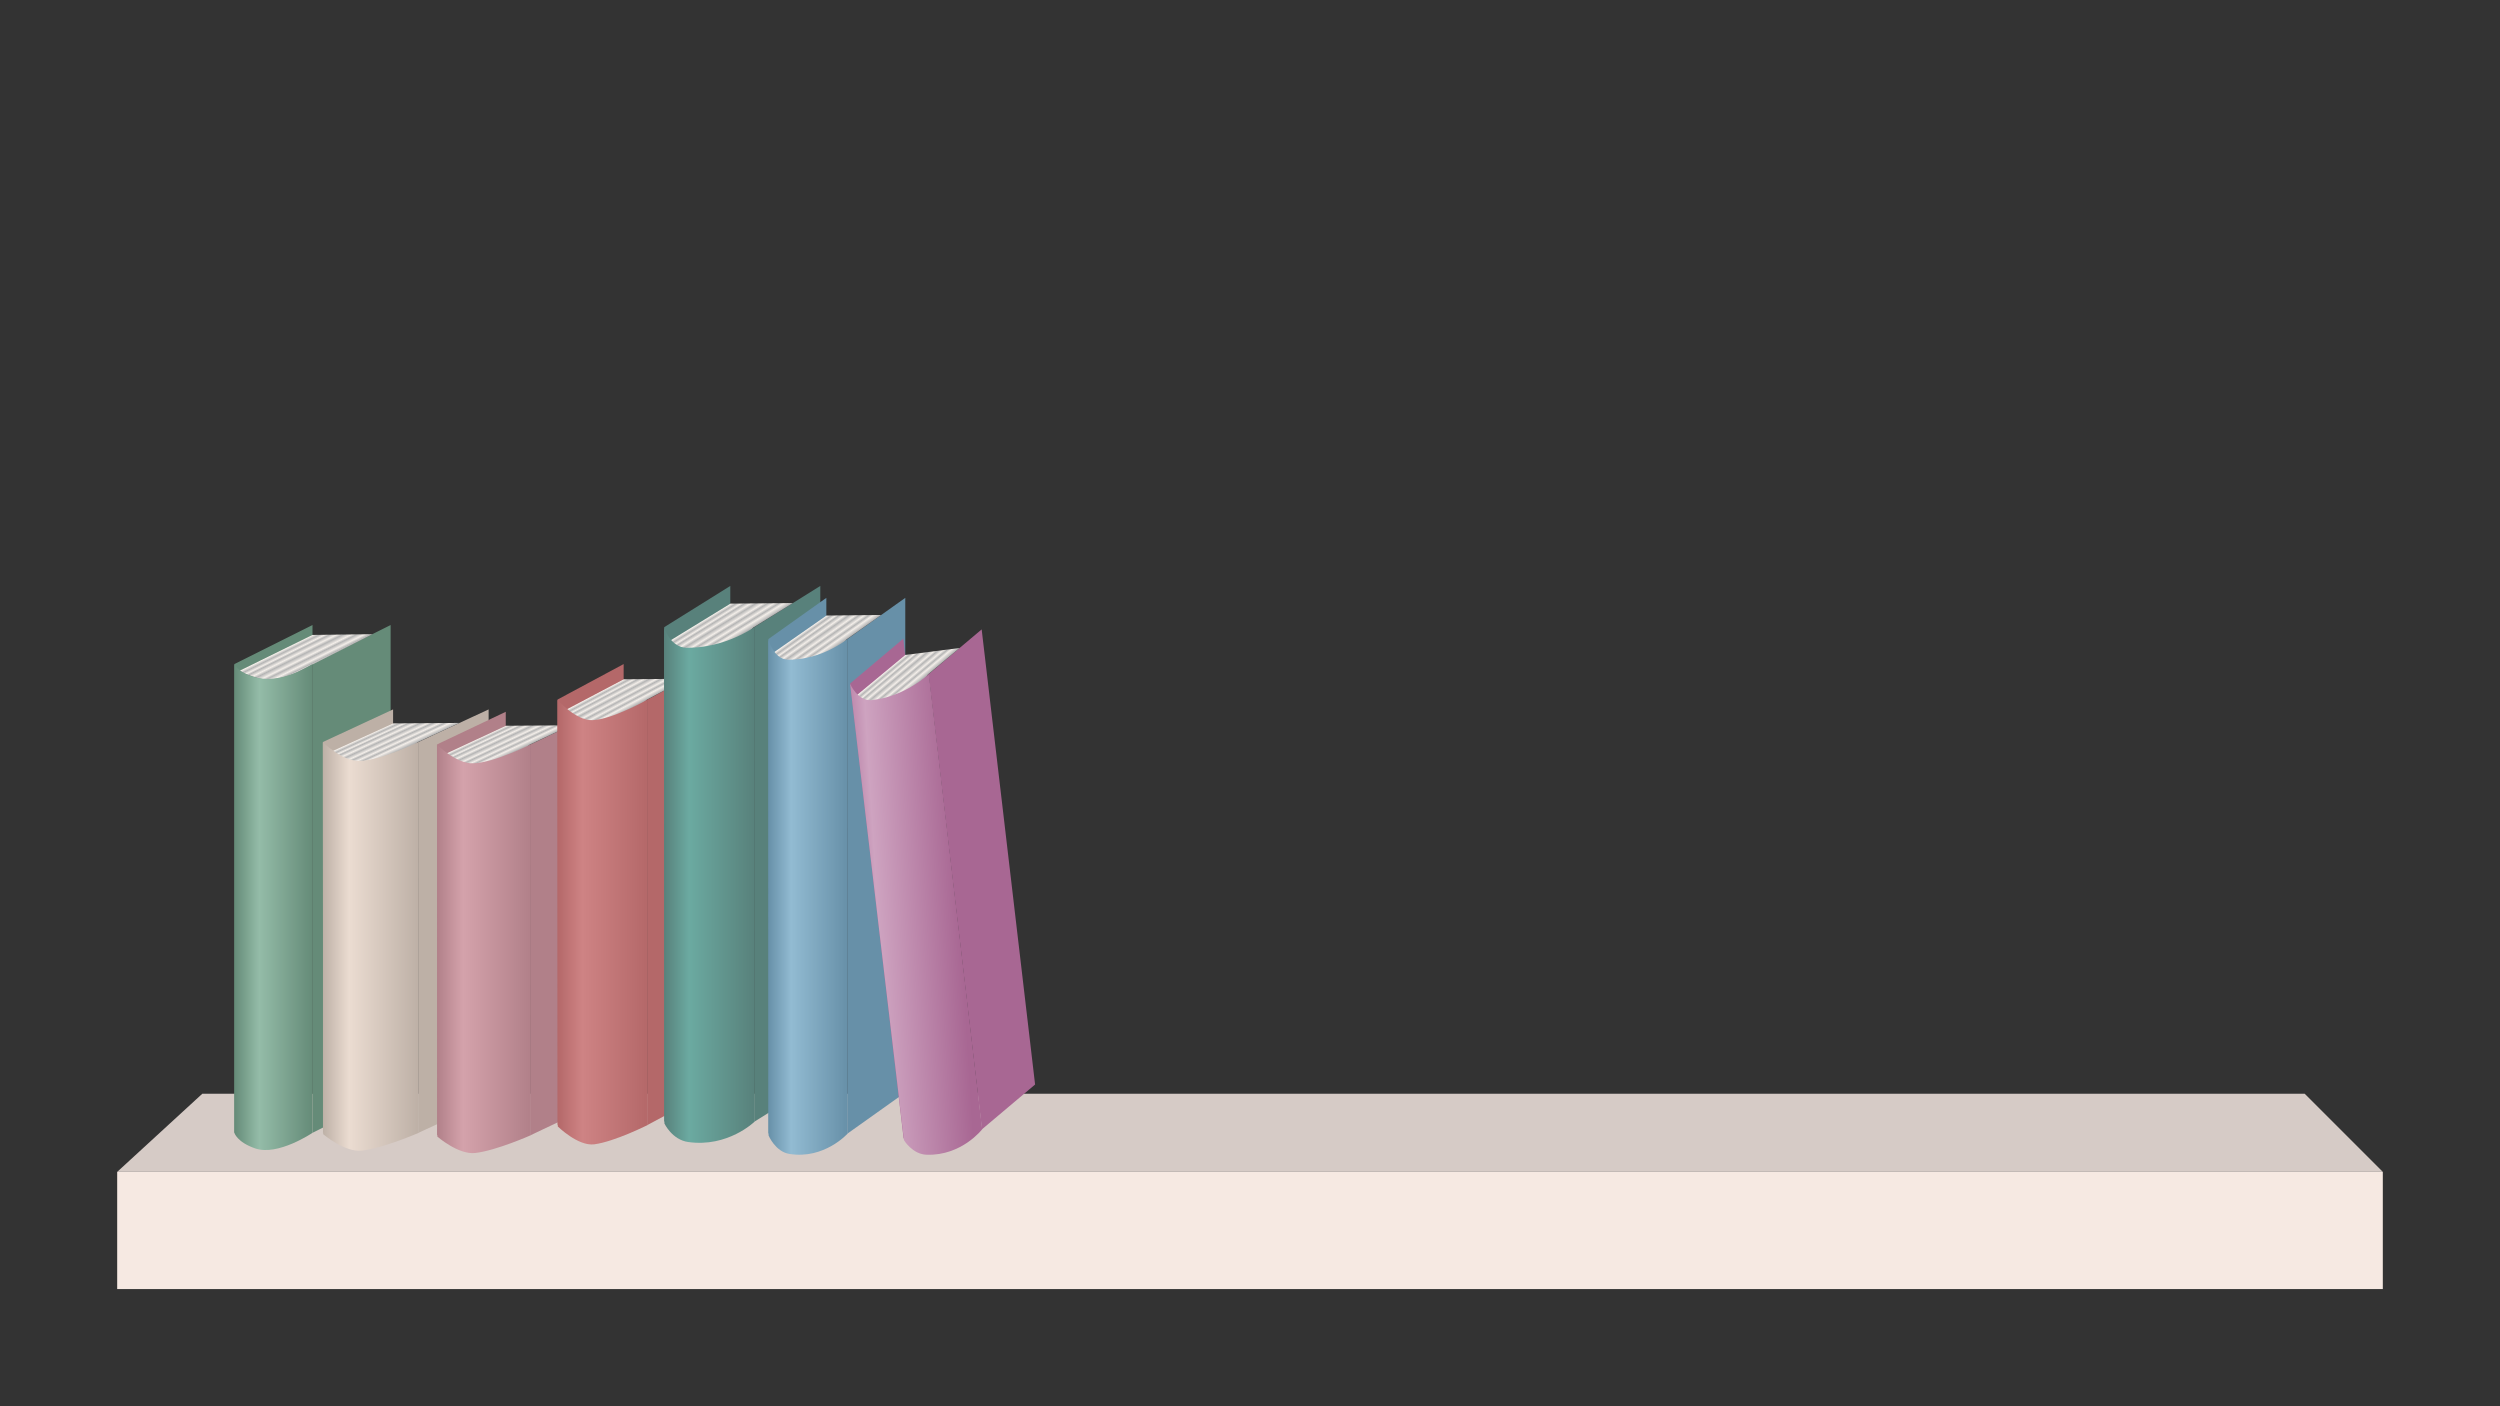 <?xml version="1.0" encoding="UTF-8" standalone="no"?>
<!DOCTYPE svg PUBLIC "-//W3C//DTD SVG 1.1//EN" "http://www.w3.org/Graphics/SVG/1.1/DTD/svg11.dtd">
<!-- Created with Vectornator (http://vectornator.io/) -->
<svg height="100%" stroke-miterlimit="10" style="fill-rule:nonzero;clip-rule:evenodd;stroke-linecap:round;stroke-linejoin:round;" version="1.1" viewBox="0 0 1280 720" width="100%" xml:space="preserve" xmlns="http://www.w3.org/2000/svg" xmlns:vectornator="http://vectornator.io" xmlns:xlink="http://www.w3.org/1999/xlink">
<rect x="0" y="0" width="1280" height="720" fill="#333333" stroke="none"/>
<defs>
<linearGradient gradientTransform="matrix(7.182 14.488 -14.488 7.182 157.134 326.698)" gradientUnits="userSpaceOnUse" id="LinearGradient" x1="0" x2="1" y1="0" y2="0">
<stop offset="0" stop-color="#f3eee9"/>
<stop offset="0.083" stop-color="#b5b5b5"/>
<stop offset="0.163" stop-color="#f3eee9"/>
<stop offset="0.225" stop-color="#b5b5b5"/>
<stop offset="0.323" stop-color="#f3eee9"/>
<stop offset="0.408" stop-color="#b5b5b5"/>
<stop offset="0.527" stop-color="#f3eee9"/>
<stop offset="0.6" stop-color="#b5b5b5"/>
<stop offset="0.704" stop-color="#f3eee9"/>
<stop offset="0.787" stop-color="#b5b5b5"/>
<stop offset="0.865" stop-color="#f3eee9"/>
<stop offset="1" stop-color="#b5b5b5"/>
</linearGradient>
<linearGradient gradientTransform="matrix(40 0 0 40 120 464.41)" gradientUnits="userSpaceOnUse" id="LinearGradient_2" x1="0" x2="1" y1="0" y2="0">
<stop offset="0" stop-color="#658b78"/>
<stop offset="0.319" stop-color="#94bca8"/>
<stop offset="1" stop-color="#658b78"/>
</linearGradient>
<linearGradient gradientTransform="matrix(35.9 0 0 40 214.275 471.609)" gradientUnits="userSpaceOnUse" id="LinearGradient_3" x1="0" x2="1" y1="0" y2="0">
<stop offset="0" stop-color="#bdb0a6"/>
<stop offset="0.269" stop-color="#bdb0a6"/>
<stop offset="0.277" stop-color="#bdb0a6"/>
<stop offset="1" stop-color="#bdb0a6"/>
</linearGradient>
<linearGradient gradientTransform="matrix(6.446 12.079 -13.003 5.988 198.802 371.711)" gradientUnits="userSpaceOnUse" id="LinearGradient_4" x1="0" x2="1" y1="0" y2="0">
<stop offset="0" stop-color="#f3eee9"/>
<stop offset="0.083" stop-color="#b5b5b5"/>
<stop offset="0.163" stop-color="#f3eee9"/>
<stop offset="0.225" stop-color="#b5b5b5"/>
<stop offset="0.323" stop-color="#f3eee9"/>
<stop offset="0.408" stop-color="#b5b5b5"/>
<stop offset="0.527" stop-color="#f3eee9"/>
<stop offset="0.6" stop-color="#b5b5b5"/>
<stop offset="0.704" stop-color="#f3eee9"/>
<stop offset="0.787" stop-color="#b5b5b5"/>
<stop offset="0.865" stop-color="#f3eee9"/>
<stop offset="1" stop-color="#b5b5b5"/>
</linearGradient>
<linearGradient gradientTransform="matrix(49.171 0 0 54.786 165.272 484.503)" gradientUnits="userSpaceOnUse" id="LinearGradient_5" x1="0" x2="1" y1="0" y2="0">
<stop offset="0" stop-color="#bdb0a6"/>
<stop offset="0.277" stop-color="#ebdcd1"/>
<stop offset="1" stop-color="#bdb0a6"/>
</linearGradient>
<linearGradient gradientTransform="matrix(6.31 12.079 -12.728 5.988 256.542 372.929)" gradientUnits="userSpaceOnUse" id="LinearGradient_6" x1="0" x2="1" y1="0" y2="0">
<stop offset="0" stop-color="#f3eee9"/>
<stop offset="0.083" stop-color="#b5b5b5"/>
<stop offset="0.163" stop-color="#f3eee9"/>
<stop offset="0.225" stop-color="#b5b5b5"/>
<stop offset="0.323" stop-color="#f3eee9"/>
<stop offset="0.408" stop-color="#b5b5b5"/>
<stop offset="0.527" stop-color="#f3eee9"/>
<stop offset="0.6" stop-color="#b5b5b5"/>
<stop offset="0.704" stop-color="#f3eee9"/>
<stop offset="0.787" stop-color="#b5b5b5"/>
<stop offset="0.865" stop-color="#f3eee9"/>
<stop offset="1" stop-color="#b5b5b5"/>
</linearGradient>
<linearGradient gradientTransform="matrix(48.132 0 0 48.132 223.721 485.72)" gradientUnits="userSpaceOnUse" id="LinearGradient_7" x1="0" x2="1" y1="0" y2="0">
<stop offset="0" stop-color="#b18089"/>
<stop offset="0.277" stop-color="#d4a2ab"/>
<stop offset="1" stop-color="#b18089"/>
</linearGradient>
<linearGradient gradientTransform="matrix(6.073 13.149 -12.251 6.518 316.992 349.245)" gradientUnits="userSpaceOnUse" id="LinearGradient_8" x1="0" x2="1" y1="0" y2="0">
<stop offset="0" stop-color="#f3eee9"/>
<stop offset="0.083" stop-color="#b5b5b5"/>
<stop offset="0.163" stop-color="#f3eee9"/>
<stop offset="0.225" stop-color="#b5b5b5"/>
<stop offset="0.323" stop-color="#f3eee9"/>
<stop offset="0.408" stop-color="#b5b5b5"/>
<stop offset="0.527" stop-color="#f3eee9"/>
<stop offset="0.6" stop-color="#b5b5b5"/>
<stop offset="0.704" stop-color="#f3eee9"/>
<stop offset="0.787" stop-color="#b5b5b5"/>
<stop offset="0.865" stop-color="#f3eee9"/>
<stop offset="1" stop-color="#b5b5b5"/>
</linearGradient>
<linearGradient gradientTransform="matrix(46.327 0 0 54.786 285.401 472.02)" gradientUnits="userSpaceOnUse" id="LinearGradient_9" x1="0" x2="1" y1="0" y2="0">
<stop offset="0" stop-color="#b46869"/>
<stop offset="0.277" stop-color="#ce8384"/>
<stop offset="1" stop-color="#b46869"/>
</linearGradient>
<linearGradient gradientTransform="matrix(6.073 15.287 -12.251 7.578 371.591 310.749)" gradientUnits="userSpaceOnUse" id="LinearGradient_10" x1="0" x2="1" y1="0" y2="0">
<stop offset="0" stop-color="#f3eee9"/>
<stop offset="0.083" stop-color="#b5b5b5"/>
<stop offset="0.163" stop-color="#f3eee9"/>
<stop offset="0.225" stop-color="#b5b5b5"/>
<stop offset="0.323" stop-color="#f3eee9"/>
<stop offset="0.408" stop-color="#b5b5b5"/>
<stop offset="0.527" stop-color="#f3eee9"/>
<stop offset="0.6" stop-color="#b5b5b5"/>
<stop offset="0.704" stop-color="#f3eee9"/>
<stop offset="0.787" stop-color="#b5b5b5"/>
<stop offset="0.865" stop-color="#f3eee9"/>
<stop offset="1" stop-color="#b5b5b5"/>
</linearGradient>
<linearGradient gradientTransform="matrix(46.327 0 0 46.327 340 453.064)" gradientUnits="userSpaceOnUse" id="LinearGradient_11" x1="0" x2="1" y1="0" y2="0">
<stop offset="0" stop-color="#58817b"/>
<stop offset="0.277" stop-color="#6baaa1"/>
<stop offset="1" stop-color="#58817b"/>
</linearGradient>
<linearGradient gradientTransform="matrix(5.327 15.287 -10.745 7.578 421.053 316.85)" gradientUnits="userSpaceOnUse" id="LinearGradient_12" x1="0" x2="1" y1="0" y2="0">
<stop offset="0" stop-color="#f3eee9"/>
<stop offset="0.083" stop-color="#b5b5b5"/>
<stop offset="0.163" stop-color="#f3eee9"/>
<stop offset="0.225" stop-color="#b5b5b5"/>
<stop offset="0.323" stop-color="#f3eee9"/>
<stop offset="0.408" stop-color="#b5b5b5"/>
<stop offset="0.527" stop-color="#f3eee9"/>
<stop offset="0.6" stop-color="#b5b5b5"/>
<stop offset="0.704" stop-color="#f3eee9"/>
<stop offset="0.787" stop-color="#b5b5b5"/>
<stop offset="0.865" stop-color="#f3eee9"/>
<stop offset="1" stop-color="#b5b5b5"/>
</linearGradient>
<linearGradient gradientTransform="matrix(40.634 0 0 40.634 393.344 459.165)" gradientUnits="userSpaceOnUse" id="LinearGradient_13" x1="0" x2="1" y1="0" y2="0">
<stop offset="0" stop-color="#6790a8"/>
<stop offset="0.29" stop-color="#92bbd2"/>
<stop offset="1" stop-color="#6790a8"/>
</linearGradient>
<linearGradient gradientTransform="matrix(6.941 13.439 -9.852 8.24 461.619 337.142)" gradientUnits="userSpaceOnUse" id="LinearGradient_14" x1="0" x2="1" y1="0" y2="0">
<stop offset="0" stop-color="#f3eee9"/>
<stop offset="0.083" stop-color="#b5b5b5"/>
<stop offset="0.163" stop-color="#f3eee9"/>
<stop offset="0.225" stop-color="#b5b5b5"/>
<stop offset="0.323" stop-color="#f3eee9"/>
<stop offset="0.408" stop-color="#b5b5b5"/>
<stop offset="0.527" stop-color="#f3eee9"/>
<stop offset="0.6" stop-color="#b5b5b5"/>
<stop offset="0.704" stop-color="#f3eee9"/>
<stop offset="0.787" stop-color="#b5b5b5"/>
<stop offset="0.865" stop-color="#f3eee9"/>
<stop offset="1" stop-color="#b5b5b5"/>
</linearGradient>
<linearGradient gradientTransform="matrix(58.647 -6.284 3.672 59.26 432.145 464.421)" gradientUnits="userSpaceOnUse" id="LinearGradient_15" x1="0" x2="1" y1="0" y2="0">
<stop offset="0" stop-color="#a86793"/>
<stop offset="0.29" stop-color="#cea3c0"/>
<stop offset="1" stop-color="#a86793"/>
</linearGradient>
</defs>
<g id="Layer-2" vectornator:layerName="Layer 2">
<path d="M60 600L60 660L1220 660L1220 600L60 600Z" fill="#f6e9e2" fill-rule="nonzero" opacity="1" stroke="none" vectornator:layerName="Curve 1"/>
<path d="M60 600L103.576 560L1180 560L1220 600L60 600Z" fill="#d6cbc6" fill-rule="nonzero" opacity="1" stroke="none" vectornator:layerName="Curve 2"/>
</g>
<g id="Layer-3" vectornator:layerName="Layer 3">
<path d="M120 340L160 320L160 560L120 580L120 340Z" fill="#658b78" fill-rule="nonzero" opacity="1" stroke="none" vectornator:layerName="Curve 3"/>
<path d="M160 340L200 320L200 560L160 580L160 340Z" fill="#658b78" fill-rule="nonzero" opacity="1" stroke="none" vectornator:layerName="Curve 2"/>
<path d="M122.873 343.328C122.873 343.328 123.486 344.514 131.226 346.948C140.777 349.951 152.194 344.127 152.194 344.127L163.504 338.414L190.677 324.687L160 325.088L122.873 343.328Z" fill="url(#LinearGradient)" fill-rule="nonzero" opacity="1" stroke="none" vectornator:layerName="Curve 4"/>
<path d="M120 340L120 580C120 580 121.293 584.775 130.752 588.018C142.297 591.977 160 580 160 580L160 340C160 340 144.741 350.356 131.226 346.948C121.53 344.503 120 340 120 340Z" fill="url(#LinearGradient_2)" fill-rule="nonzero" opacity="1" stroke="none" vectornator:layerName="Curve 1"/>
</g>
<g id="Layer-3-copy" vectornator:layerName="Layer 3 copy">
<path d="M165.361 379.893L201.262 363.217L201.262 563.324L165.361 580L165.361 379.893Z" fill="#bdb0a6" fill-rule="nonzero" opacity="1" stroke="none" vectornator:layerName="Curve 5"/>
<path d="M214.275 379.893L250.175 363.217L250.175 563.324L214.275 580L214.275 379.893Z" fill="url(#LinearGradient_3)" fill-rule="nonzero" opacity="1" stroke="none" vectornator:layerName="Curve 2"/>
<path d="M168.053 385.577C168.053 385.577 168.663 386.326 175.55 388.595C196.441 395.479 213.855 380 213.855 380L235.257 370.14L201.375 370.368L185.908 377.428L168.053 385.577Z" fill="url(#LinearGradient_4)" fill-rule="nonzero" opacity="1" stroke="none" vectornator:layerName="Curve 4"/>
<path d="M165.272 380.031L165.475 580.711C165.475 580.711 176.51 590.118 185.294 589.116C196.391 587.849 214.391 580 214.391 580L214.443 379.815C214.443 379.815 195.147 389.339 184.193 389.613C175.302 389.836 165.272 380.031 165.272 380.031Z" fill="url(#LinearGradient_5)" fill-rule="nonzero" opacity="1" stroke="none" vectornator:layerName="Curve 1"/>
</g>
<g id="Layer-3-copy-copy" vectornator:layerName="Layer 3 copy copy">
<path d="M223.809 381.111L258.95 364.435L258.95 564.542L223.809 581.218L223.809 381.111Z" fill="#b18089" fill-rule="nonzero" opacity="1" stroke="none" vectornator:layerName="Curve 5"/>
<path d="M271.688 381.111L306.829 364.435L306.829 564.542L271.688 581.218L271.688 381.111Z" fill="#b18089" fill-rule="nonzero" opacity="1" stroke="none" vectornator:layerName="Curve 2"/>
<path d="M226.443 386.795C226.443 386.795 227.04 387.543 233.782 389.813C254.231 396.696 271.276 381.218 271.276 381.218L292.226 371.358L259.061 371.586L243.92 378.646L226.443 386.795Z" fill="url(#LinearGradient_6)" fill-rule="nonzero" opacity="1" stroke="none" vectornator:layerName="Curve 4"/>
<path d="M223.721 381.248L223.919 581.928C223.919 581.928 234.721 591.336 243.32 590.333C254.182 589.067 271.801 581.218 271.801 581.218L271.853 381.032C271.853 381.032 252.964 390.556 242.242 390.831C233.539 391.054 223.721 381.248 223.721 381.248Z" fill="url(#LinearGradient_7)" fill-rule="nonzero" opacity="1" stroke="none" vectornator:layerName="Curve 1"/>
</g>
<g id="Layer-3-copy-copy-copy" vectornator:layerName="Layer 3 copy copy copy">
<path d="M285.486 358.151L319.309 340L319.309 557.818L285.486 575.969L285.486 358.151Z" fill="#b46869" fill-rule="nonzero" opacity="1" stroke="none" vectornator:layerName="Curve 5"/>
<path d="M331.569 358.151L365.393 340L365.393 557.818L331.569 575.969L331.569 358.151Z" fill="#b46869" fill-rule="nonzero" opacity="1" stroke="none" vectornator:layerName="Curve 2"/>
<path d="M288.022 364.338C288.022 364.338 288.596 365.153 295.085 367.624C314.767 375.117 331.173 358.268 331.173 358.268L351.337 347.536L319.416 347.784L304.843 355.468L288.022 364.338Z" fill="url(#LinearGradient_8)" fill-rule="nonzero" opacity="1" stroke="none" vectornator:layerName="Curve 4"/>
<path d="M285.401 358.301L285.592 576.743C285.592 576.743 295.989 586.983 304.265 585.892C314.72 584.513 331.679 575.969 331.679 575.969L331.728 358.066C331.728 358.066 313.548 368.433 303.228 368.732C294.851 368.975 285.401 358.301 285.401 358.301Z" fill="url(#LinearGradient_9)" fill-rule="nonzero" opacity="1" stroke="none" vectornator:layerName="Curve 1"/>
</g>
<g id="Layer-3-copy-copy-copy-copy" vectornator:layerName="Layer 3 copy copy copy copy">
<path d="M340.084 321.103L373.908 300L373.908 553.239L340.084 574.342L340.084 321.103Z" fill="#58817b" fill-rule="nonzero" opacity="1" stroke="none" vectornator:layerName="Curve 5"/>
<path d="M386.168 321.103L419.991 300L419.991 553.239L386.168 574.342L386.168 321.103Z" fill="#58817b" fill-rule="nonzero" opacity="1" stroke="none" vectornator:layerName="Curve 2"/>
<path d="M342.62 328.296C342.62 328.296 343.195 329.244 349.684 332.116C369.365 340.827 385.772 321.239 385.772 321.239L405.936 308.761L374.014 309.05L359.442 317.984L342.62 328.296Z" fill="url(#LinearGradient_10)" fill-rule="nonzero" opacity="1" stroke="none" vectornator:layerName="Curve 4"/>
<path d="M340 321.277L340.191 575.242C340.191 575.242 344.082 583.54 352.371 584.715C372.666 587.59 386.277 574.342 386.277 574.342L386.327 321.004C386.327 321.004 371.226 331.907 351.567 331.661C343.186 331.556 340 321.277 340 321.277Z" fill="url(#LinearGradient_11)" fill-rule="nonzero" opacity="1" stroke="none" vectornator:layerName="Curve 1"/>
</g>
<g id="Layer-3-copy-copy-copy-copy-copy" vectornator:layerName="Layer 3 copy copy copy copy copy">
<path d="M393.418 327.205L423.085 306.101L423.085 559.34L393.418 580.444L393.418 327.205Z" fill="#6790a8" fill-rule="nonzero" opacity="1" stroke="none" vectornator:layerName="Curve 5"/>
<path d="M433.839 327.205L463.506 306.101L463.506 559.34L433.839 580.444L433.839 327.205Z" fill="#6790a8" fill-rule="nonzero" opacity="1" stroke="none" vectornator:layerName="Curve 2"/>
<path d="M395.642 334.398C395.642 334.398 396.146 335.345 401.838 338.217C419.101 346.929 433.492 327.34 433.492 327.34L451.178 314.862L423.179 315.151L410.397 324.085L395.642 334.398Z" fill="url(#LinearGradient_12)" fill-rule="nonzero" opacity="1" stroke="none" vectornator:layerName="Curve 4"/>
<path d="M393.344 327.379L393.511 581.343C393.511 581.343 396.924 589.642 404.195 590.816C421.996 593.692 433.935 580.444 433.935 580.444L433.978 327.106C433.978 327.106 420.733 338.008 403.489 337.762C396.139 337.657 393.344 327.379 393.344 327.379Z" fill="url(#LinearGradient_13)" fill-rule="nonzero" opacity="1" stroke="none" vectornator:layerName="Curve 1"/>
</g>
<g id="Layer-3-copy-copy-copy-copy-copy-copy" vectornator:layerName="Layer 3 copy copy copy copy copy copy">
<path d="M435.295 349.927L462.476 327.012L489.829 560.041L462.648 582.956L435.295 349.927Z" fill="#a86793" fill-rule="nonzero" opacity="1" stroke="none" vectornator:layerName="Curve 5"/>
<path d="M475.434 345.164L502.615 322.248L529.968 555.277L502.787 578.193L475.434 345.164Z" fill="#a86793" fill-rule="nonzero" opacity="1" stroke="none" vectornator:layerName="Curve 2"/>
<path d="M438.281 356.284C438.281 356.284 438.883 357.096 444.845 359.069C462.93 365.05 475.104 345.329 475.104 345.329L491.319 331.763L463.546 335.328L451.818 345.056L438.281 356.284Z" fill="url(#LinearGradient_14)" fill-rule="nonzero" opacity="1" stroke="none" vectornator:layerName="Curve 4"/>
<path d="M435.24 350.096L462.838 583.773C462.838 583.773 467.123 591.007 474.47 591.231C492.458 591.779 502.882 578.181 502.882 578.181L475.562 345.056C475.562 345.056 463.587 356.65 446.436 358.455C439.126 359.225 435.24 350.096 435.24 350.096Z" fill="url(#LinearGradient_15)" fill-rule="nonzero" opacity="1" stroke="none" vectornator:layerName="Curve 1"/>
</g>
</svg>
